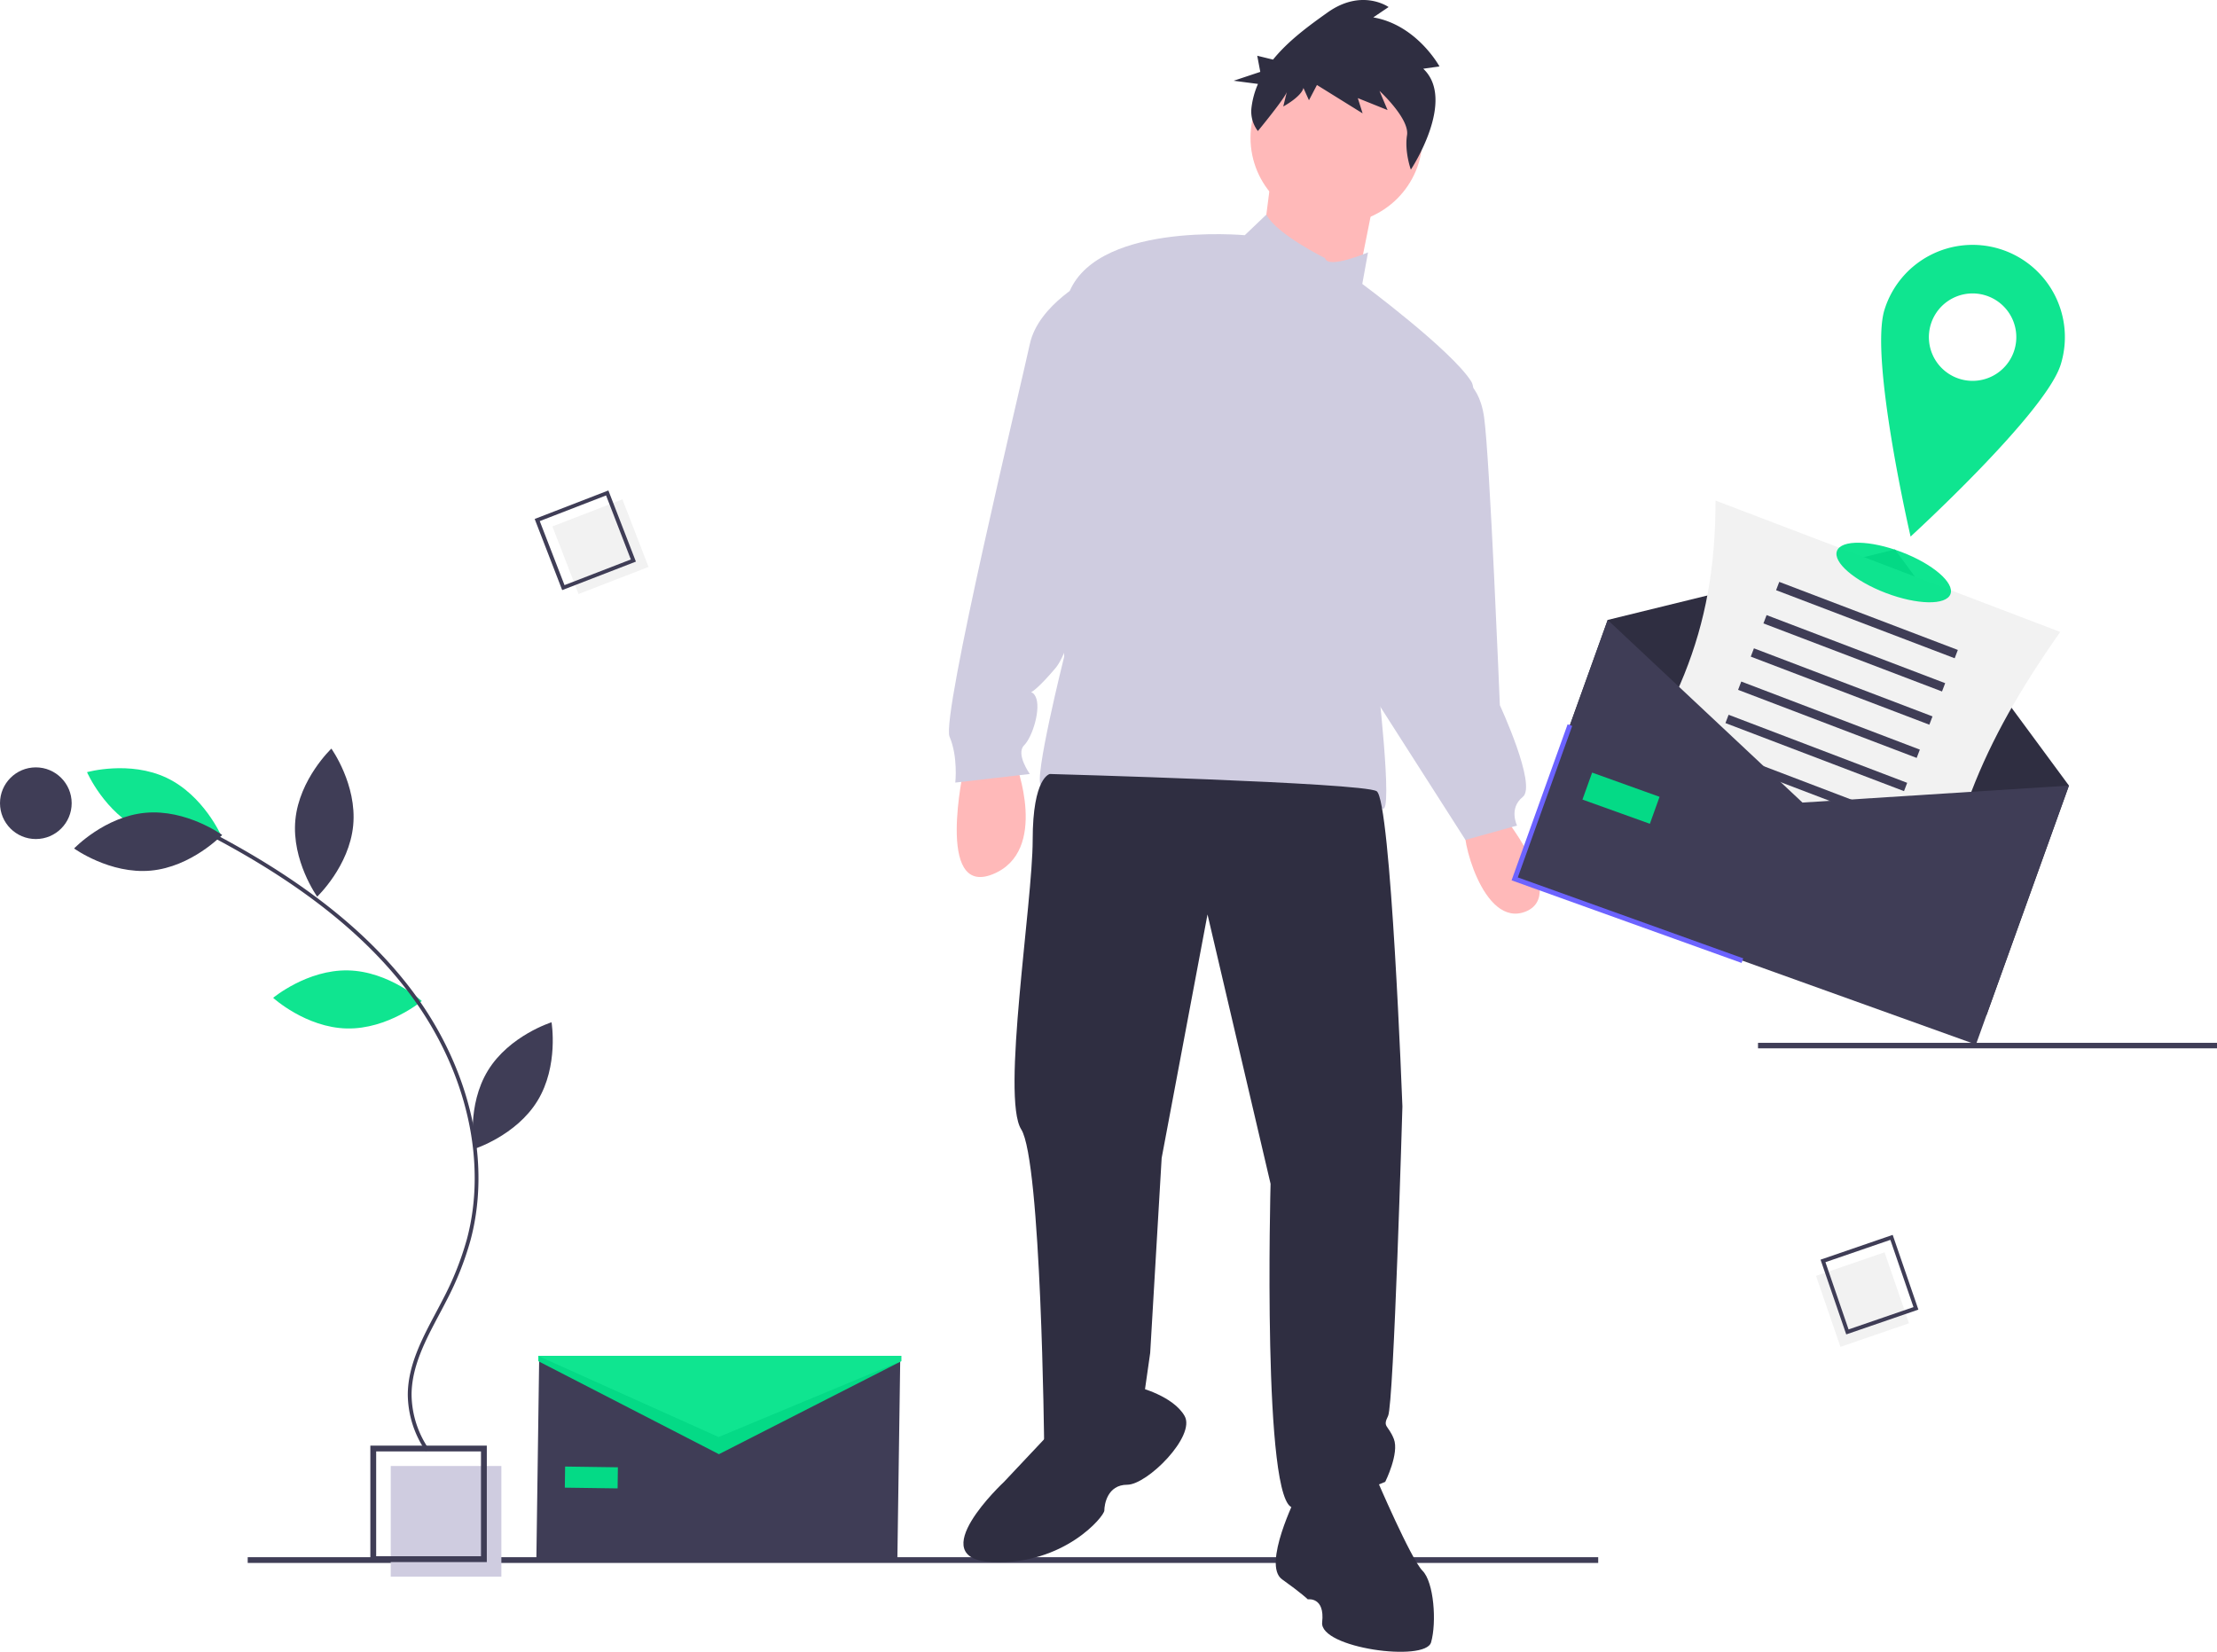 <?xml version="1.0" encoding="UTF-8" standalone="no"?>
<svg
   xmlns:dc="http://purl.org/dc/elements/1.1/"
   xmlns:cc="http://creativecommons.org/ns#"
   xmlns:rdf="http://www.w3.org/1999/02/22-rdf-syntax-ns#"
   xmlns:svg="http://www.w3.org/2000/svg"
   xmlns="http://www.w3.org/2000/svg"
   xmlns:sodipodi="http://sodipodi.sourceforge.net/DTD/sodipodi-0.dtd"
   xmlns:inkscape="http://www.inkscape.org/namespaces/inkscape"
   id="e0b35d3b-637f-4cd2-a9fd-b6e76c92ec56"
   data-name="Layer 1"
   width="912.921"
   height="680.228"
   viewBox="0 0 912.921 680.228"
   version="1.1"
   sodipodi:docname="delivery_address_03n0.svg"
   inkscape:version="0.92.4 (5da689c313, 2019-01-14)">
  <defs
     id="defs95" />
  <sodipodi:namedview
     pagecolor="#ffffff"
     bordercolor="#666666"
     borderopacity="1"
     objecttolerance="10"
     gridtolerance="10"
     guidetolerance="10"
     inkscape:pageopacity="0"
     inkscape:pageshadow="2"
     inkscape:window-width="1280"
     inkscape:window-height="747"
     id="namedview93"
     showgrid="false"
     inkscape:zoom="0.49065072"
     inkscape:cx="363.04324"
     inkscape:cy="433.83362"
     inkscape:window-x="-8"
     inkscape:window-y="-8"
     inkscape:window-maximized="1"
     inkscape:current-layer="e0b35d3b-637f-4cd2-a9fd-b6e76c92ec56" />
  <title
     id="title2">delivery_address</title>
  <rect
     x="102.002"
     y="641.27"
     width="556.108"
     height="2.361"
     fill="#3f3d56"
     id="rect4" />
  <path
     d="M540.457,426.261s-11.802,53.109,11.802,43.667,9.442-46.028,9.442-46.028Z"
     transform="translate(-143.54 -109.886)"
     fill="#ffb9b9"
     id="path6" />
  <path
     d="M761.154,443.964s28.325,34.226,10.622,41.307-27.145-31.865-24.784-35.406S761.154,443.964,761.154,443.964Z"
     transform="translate(-143.54 -109.886)"
     fill="#ffb9b9"
     id="path8" />
  <circle
     cx="550.343"
     cy="56.731"
     r="35.406"
     fill="#ffb9b9"
     id="circle10" />
  <polygon
     points="523.789 70.304 519.068 106.89 558.014 121.052 566.276 79.745 523.789 70.304"
     fill="#ffb9b9"
     id="polygon12" />
  <path
     d="M689.162,216.186s-20.007-9.877-24.166-17.921l-8.88,8.479s-63.731-5.901-73.172,25.964-1.18,147.525-1.18,147.525-12.982,51.929-9.442,53.109,47.208,22.424,108.578,10.622c0,0,27.145-4.721,31.865-1.18s-2.36-56.65-2.36-56.65,47.208-106.218,38.947-119.2-44.848-40.127-44.848-40.127l2.36-12.982S690.342,220.906,689.162,216.186Z"
     transform="translate(-143.54 -109.886)"
     fill="#cfcce0"
     id="path14" />
  <path
     d="M592.385,224.447s-21.244,10.622-24.784,27.145S531.015,405.018,534.556,413.279,536.916,432.162,536.916,432.162l30.685-3.541s-5.901-8.261-2.36-11.802,7.081-15.343,4.721-20.063-4.721,3.541,8.261-11.802S620.71,229.168,592.385,224.447Z"
     transform="translate(-143.54 -109.886)"
     fill="#cfcce0"
     id="path16" />
  <path
     d="M742.271,264.574s10.032.59,12.392,17.113,6.491,118.61,6.491,118.61,15.343,33.046,9.442,37.766-2.36,11.802-2.36,11.802l-21.244,5.901-46.028-71.992Z"
     transform="translate(-143.54 -109.886)"
     fill="#cfcce0"
     id="path18" />
  <path
     d="M575.863,428.622s-7.081,1.18-7.081,27.145-12.982,106.218-4.721,119.2,9.442,129.822,9.442,129.822,22.424,9.442,41.307-21.244l2.36-16.523,4.721-80.254,18.883-100.317L666.738,597.39s-3.541,133.363,9.442,133.363,37.766-10.622,37.766-10.622,5.901-11.802,3.541-17.703-4.721-4.721-2.36-9.442,5.901-127.462,5.901-127.462-4.721-126.281-10.622-129.822S575.863,428.622,575.863,428.622Z"
     transform="translate(-143.54 -109.886)"
     fill="#2f2e41"
     id="path20" />
  <path
     d="M575.863,700.068l-18.883,20.063s-34.226,31.865-4.721,33.046,46.028-18.883,46.028-21.244,1.18-10.622,9.442-10.622,28.325-20.063,23.604-28.325-18.883-11.802-18.883-11.802Z"
     transform="translate(-143.54 -109.886)"
     fill="#2f2e41"
     id="path22" />
  <path
     d="M677.36,726.032s-14.162,28.325-5.901,34.226,10.622,8.261,10.622,8.261,7.081-1.18,5.901,9.442,42.487,16.523,44.848,8.261,1.18-24.784-3.541-29.505-18.883-37.766-18.883-37.766S695.063,701.248,677.36,726.032Z"
     transform="translate(-143.54 -109.886)"
     fill="#2f2e41"
     id="path24" />
  <path
     d="M729.616,138.187l6.67-.947s-9.285-17.09-27.256-20.193l6.308-4.258s-10.962-7.834-25.129,2.236c-7.447,5.293-16.094,11.542-22.454,19.406l-6.506-1.59,1.254,6.643-10.965,3.656L661.555,144.45a34.395,34.395,0,0,0-2.688,9.853,13.21,13.21,0,0,0,2.647,9.543h0s11.346-13.754,11.94-16.187l-1.486,6.081s7.413-3.988,8.304-7.636l2.274,5.066,3.292-6.284L704.638,156.569l-1.976-6.282,12.257,4.929-3.336-7.903s12.428,11.414,11.346,18.238c-1.082,6.824,1.572,14.189,1.572,14.189S743.403,151.222,729.616,138.187Z"
     transform="translate(-143.54 -109.886)"
     fill="#2f2e41"
     id="path26" />
  <rect
     x="723.921"
     y="429.45"
     width="189"
     height="2.262"
     fill="#3f3d56"
     id="rect28" />
  <rect
     x="160.896"
     y="603.708"
     width="45.558"
     height="45.558"
     fill="#cfcce0"
     id="rect30" />
  <path
     d="M344,753.158H296.044V705.202h47.956Zm-45.558-2.398H341.602V707.6H298.442Z"
     transform="translate(-143.54 -109.886)"
     fill="#3f3d56"
     id="path32" />
  <rect
     x="375.348"
     y="320.092"
     width="30.913"
     height="29.842"
     transform="translate(-238.073 53.638) rotate(-21.144)"
     fill="#f2f2f2"
     id="rect34" />
  <path
     d="M405.393,341.159l-30.349,11.738-11.331-29.298L394.061,311.861Zm-29.398,9.686,27.314-10.564-10.198-26.368-27.314,10.564Z"
     transform="translate(-143.54 -109.886)"
     fill="#3f3d56"
     id="path36" />
  <rect
     x="895.028"
     y="630.141"
     width="30.913"
     height="29.842"
     transform="translate(1080.944 -535.567) rotate(71.027)"
     fill="#f2f2f2"
     id="rect38" />
  <path
     d="M903.789,659.407,893.21,628.635l29.706-10.213,10.579,30.772Zm-8.565-29.744,9.521,27.695,26.736-9.192-9.521-27.695Z"
     transform="translate(-143.54 -109.886)"
     fill="#3f3d56"
     id="path40" />
  <path
     d="M286.88,509.508c16.904.363,30.35,12.612,30.35,12.612s-13.96,11.662-30.863,11.299S256.017,520.807,256.017,520.807,269.977,509.145,286.88,509.508Z"
     transform="translate(-143.54 -109.886)"
     fill="#6c63ff"
     id="path42"
     style="fill:#00e389;fill-opacity:0.941" />
  <path
     d="M201.897,451.807c15.272,7.255,32.783,2.335,32.783,2.335s-7.249-16.683-22.52-23.938-32.783-2.335-32.783-2.335S186.626,444.552,201.897,451.807Z"
     transform="translate(-143.54 -109.886)"
     fill="#6c63ff"
     id="path44"
     style="fill:#00e389;fill-opacity:0.941" />
  <path
     d="M203.45,444.597c16.837-1.539,31.575,9.123,31.575,9.123s-12.561,13.156-29.398,14.695-31.575-9.123-31.575-9.123S186.613,446.136,203.45,444.597Z"
     transform="translate(-143.54 -109.886)"
     fill="#3f3d56"
     id="path46" />
  <path
     d="M265.17,447.512c-1.614,16.83,8.982,31.615,8.982,31.615s13.212-12.502,14.826-29.332-8.982-31.615-8.982-31.615S266.784,430.682,265.17,447.512Z"
     transform="translate(-143.54 -109.886)"
     fill="#3f3d56"
     id="path48" />
  <path
     d="M344.466,550.732c-8.831,14.418-5.793,32.352-5.793,32.352s17.357-5.442,26.188-19.859,5.793-32.352,5.793-32.352S353.297,536.314,344.466,550.732Z"
     transform="translate(-143.54 -109.886)"
     fill="#3f3d56"
     id="path50" />
  <path
     d="M318.845,707.49l1.287-.87a40.321,40.321,0,0,1-7.116-22.361c.036-11.694,5.78-22.51,11.335-32.97,1.031-1.942,2.059-3.877,3.047-5.811a126.848,126.848,0,0,0,9.866-24.768c8.616-32.02.133-69.797-22.692-101.055-18.107-24.796-45.099-46.479-82.518-66.288l-.727,1.373c37.206,19.696,64.025,41.23,81.99,65.832,22.551,30.881,30.942,68.165,22.446,99.735a125.341,125.341,0,0,1-9.749,24.465c-.986,1.927-2.009,3.855-3.037,5.789-5.643,10.627-11.479,21.615-11.516,33.694A41.888,41.888,0,0,0,318.845,707.49Z"
     transform="translate(-143.54 -109.886)"
     fill="#3f3d56"
     id="path52" />
  <circle
     cx="14.756"
     cy="330.767"
     r="14.756"
     fill="#3f3d56"
     id="circle54" />
  <polygon
     points="818.044 417.926 628.109 349.709 662.018 255.296 780.281 226.293 851.954 323.514 818.044 417.926"
     fill="#2f2e41"
     id="polygon56" />
  <path
     d="M938.575,509.09,796.635,454.984c36.848-49.357,53.325-84.173,53.337-138.959L991.912,370.131C958.937,416.972,945.147,452.185,938.575,509.09Z"
     transform="translate(-143.54 -109.886)"
     fill="#f2f2f2"
     id="path58" />
  <rect
     x="872.979"
     y="363.4"
     width="78.696"
     height="3.66"
     transform="translate(46.39 -410.896) rotate(20.867)"
     fill="#3f3d56"
     id="rect60" />
  <rect
     x="867.764"
     y="377.081"
     width="78.696"
     height="3.66"
     transform="translate(50.921 -408.141) rotate(20.867)"
     fill="#3f3d56"
     id="rect62" />
  <rect
     x="862.549"
     y="390.762"
     width="78.696"
     height="3.66"
     transform="translate(55.452 -405.386) rotate(20.867)"
     fill="#3f3d56"
     id="rect64" />
  <rect
     x="857.334"
     y="404.442"
     width="78.696"
     height="3.66"
     transform="translate(59.983 -402.631) rotate(20.867)"
     fill="#3f3d56"
     id="rect66" />
  <rect
     x="852.119"
     y="418.123"
     width="78.696"
     height="3.66"
     transform="translate(64.514 -399.876) rotate(20.867)"
     fill="#3f3d56"
     id="rect68" />
  <rect
     x="846.904"
     y="431.804"
     width="78.696"
     height="3.66"
     transform="translate(69.045 -397.122) rotate(20.867)"
     fill="#3f3d56"
     id="rect70" />
  <rect
     x="841.689"
     y="445.485"
     width="78.696"
     height="3.66"
     transform="translate(73.576 -394.367) rotate(20.867)"
     fill="#3f3d56"
     id="rect72" />
  <rect
     x="836.473"
     y="459.166"
     width="78.696"
     height="3.66"
     transform="translate(78.107 -391.612) rotate(20.867)"
     fill="#3f3d56"
     id="rect74" />
  <polygon
     points="813.656 430.144 623.721 361.927 662.018 255.296 742.226 330.502 851.954 323.514 813.656 430.144"
     fill="#3f3d56"
     id="polygon76" />
  <polygon
     points="717.148 396.545 622.442 362.53 645.518 298.277 647.401 298.953 625.001 361.323 717.824 394.662 717.148 396.545"
     fill="#6c63ff"
     id="polygon78" />
  <rect
     x="796.39"
     y="432.766"
     width="29.505"
     height="11.802"
     transform="matrix(0.941, 0.338, -0.338, 0.941, 52.484, -358.249)"
     fill="#6c63ff"
     id="rect80"
     style="fill:#00e389;fill-opacity:0.941" />
  <polygon
     points="369.521 642.111 220.865 642.032 222.032 558.576 295.91 591.781 370.688 560.655 369.521 642.111"
     fill="#3f3d56"
     id="polygon82" />
  <rect
     x="376.179"
     y="713.977"
     width="21.736"
     height="8.694"
     transform="translate(-133.458 -115.228) rotate(0.801)"
     fill="#6c63ff"
     id="rect84"
     style="fill:#00e389;fill-opacity:0.941" />
  <polygon
     points="371.185 560.541 296.045 598.848 221.641 560.541 221.641 558.331 371.185 558.331 371.185 560.541"
     fill="#6c63ff"
     id="polygon86"
     style="fill:#00e389;fill-opacity:0.941" />
  <ellipse
     cx="923.327"
     cy="345.645"
     rx="9.03"
     ry="25"
     transform="translate(127.93 975.411) rotate(-69.133)"
     fill="#6c63ff"
     id="ellipse88"
     style="fill:#00e389;fill-opacity:0.941" />
  <path
     d="M967.105,212.439a38,38,0,0,0-47.569,25.003c-6.231,20.04,10.751,93.405,10.751,93.405s55.59-50.798,61.822-70.839A38,38,0,0,0,967.105,212.439ZM950.477,265.913a18,18,0,1,1,22.533-11.844A18,18,0,0,1,950.477,265.913Z"
     transform="translate(-143.54 -109.886)"
     fill="#6c63ff"
     id="path90"
     style="fill:#00e389;fill-opacity:0.941" />
</svg>
